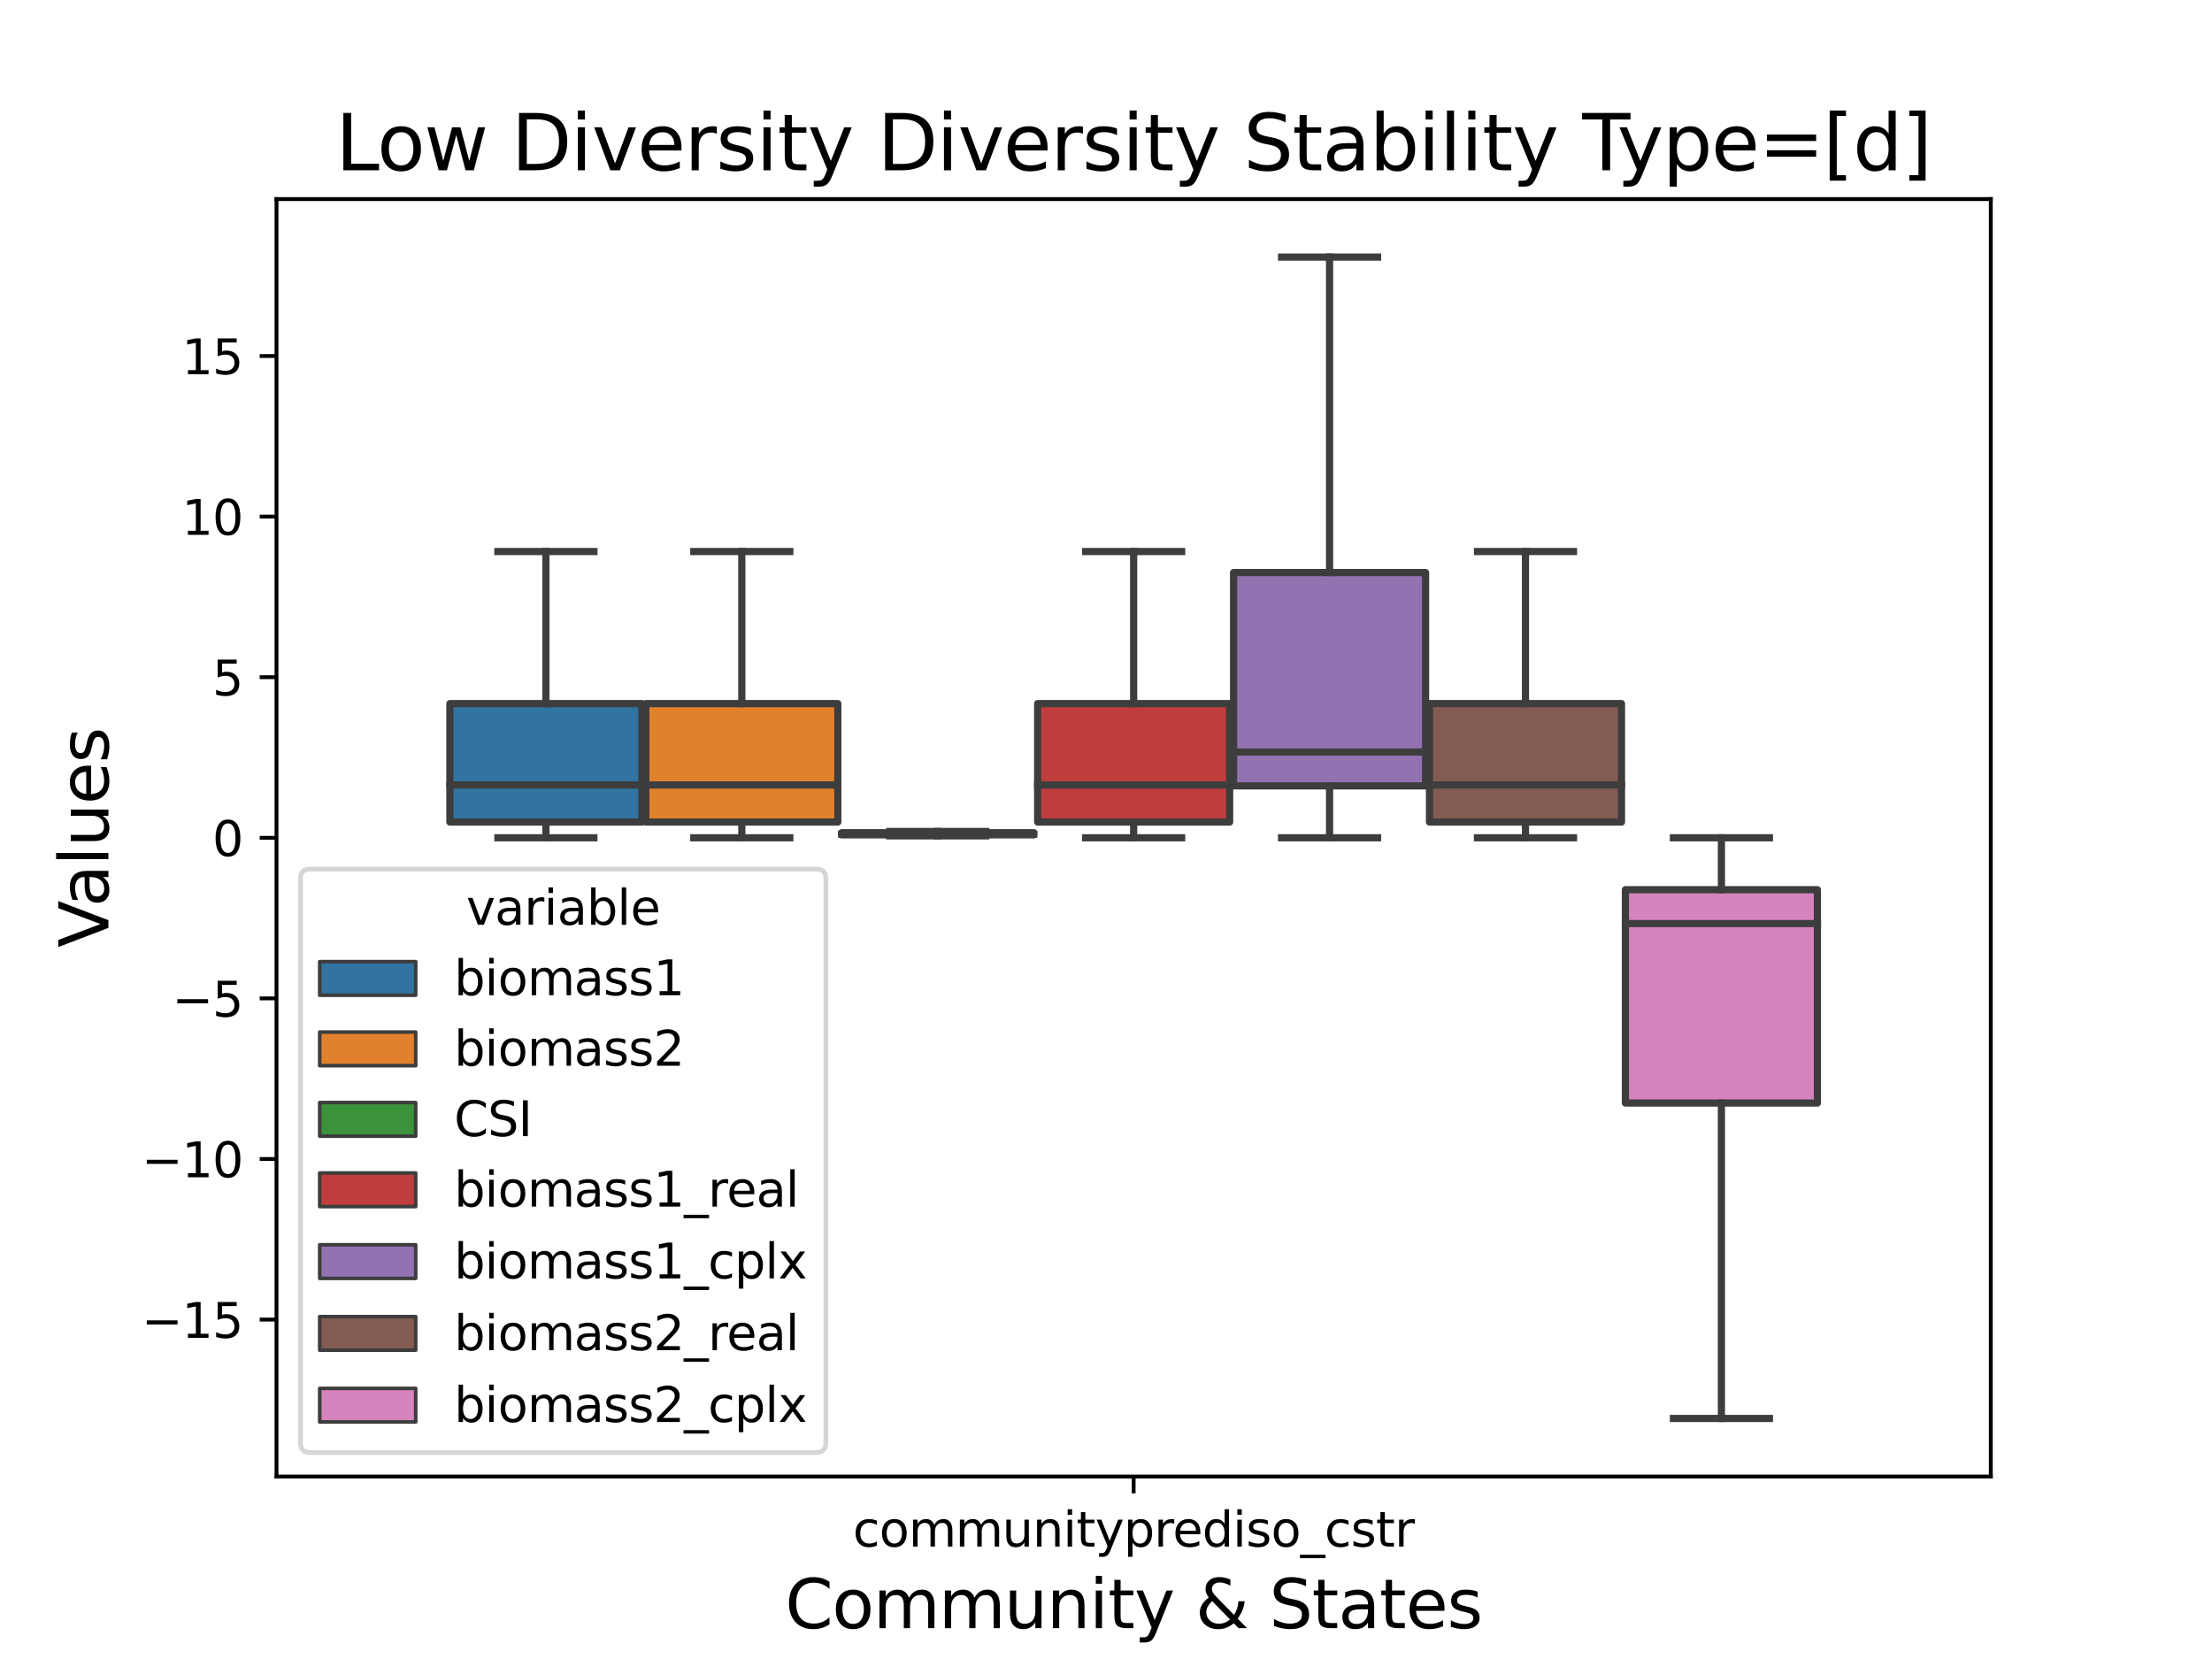 <?xml version="1.0" encoding="utf-8" standalone="no"?>
<!DOCTYPE svg PUBLIC "-//W3C//DTD SVG 1.1//EN"
  "http://www.w3.org/Graphics/SVG/1.1/DTD/svg11.dtd">
<svg xmlns:xlink="http://www.w3.org/1999/xlink" width="460.8pt" height="345.6pt" viewBox="0 0 460.8 345.6" xmlns="http://www.w3.org/2000/svg" version="1.1">
 <defs>
  <style type="text/css">*{stroke-linejoin: round; stroke-linecap: butt}</style>
 </defs>
 <g id="figure_1">
  <g id="patch_1">
   <path d="M 0 345.6 
L 460.8 345.6 
L 460.8 0 
L 0 0 
z
" style="fill: #ffffff"/>
  </g>
  <g id="axes_1">
   <g id="patch_2">
    <path d="M 57.6 307.584 
L 414.72 307.584 
L 414.72 41.472 
L 57.6 41.472 
z
" style="fill: #ffffff"/>
   </g>
   <g id="patch_3">
    <path d="M 93.72 171.249 
L 133.718 171.249 
L 133.718 146.573 
L 93.72 146.573 
L 93.72 171.249 
z
" clip-path="url(#pd6986d3c3d)" style="fill: #3274a1; stroke: #3d3d3d; stroke-width: 1.5; stroke-linejoin: miter"/>
   </g>
   <g id="patch_4">
    <path d="M 134.534 171.249 
L 174.531 171.249 
L 174.531 146.573 
L 134.534 146.573 
L 134.534 171.249 
z
" clip-path="url(#pd6986d3c3d)" style="fill: #e1812c; stroke: #3d3d3d; stroke-width: 1.5; stroke-linejoin: miter"/>
   </g>
   <g id="patch_5">
    <path d="M 175.348 173.915 
L 215.345 173.915 
L 215.345 173.468 
L 175.348 173.468 
L 175.348 173.915 
z
" clip-path="url(#pd6986d3c3d)" style="fill: #3a923a; stroke: #3d3d3d; stroke-width: 1.5; stroke-linejoin: miter"/>
   </g>
   <g id="patch_6">
    <path d="M 216.161 171.249 
L 256.159 171.249 
L 256.159 146.573 
L 216.161 146.573 
L 216.161 171.249 
z
" clip-path="url(#pd6986d3c3d)" style="fill: #c03d3e; stroke: #3d3d3d; stroke-width: 1.5; stroke-linejoin: miter"/>
   </g>
   <g id="patch_7">
    <path d="M 256.975 163.716 
L 296.972 163.716 
L 296.972 119.274 
L 256.975 119.274 
L 256.975 163.716 
z
" clip-path="url(#pd6986d3c3d)" style="fill: #9372b2; stroke: #3d3d3d; stroke-width: 1.5; stroke-linejoin: miter"/>
   </g>
   <g id="patch_8">
    <path d="M 297.789 171.249 
L 337.786 171.249 
L 337.786 146.573 
L 297.789 146.573 
L 297.789 171.249 
z
" clip-path="url(#pd6986d3c3d)" style="fill: #845b53; stroke: #3d3d3d; stroke-width: 1.5; stroke-linejoin: miter"/>
   </g>
   <g id="patch_9">
    <path d="M 338.602 229.782 
L 378.6 229.782 
L 378.6 185.34 
L 338.602 185.34 
L 338.602 229.782 
z
" clip-path="url(#pd6986d3c3d)" style="fill: #d684bd; stroke: #3d3d3d; stroke-width: 1.5; stroke-linejoin: miter"/>
   </g>
   <g id="patch_10">
    <path d="M 236.16 174.528 
L 236.16 174.528 
L 236.16 174.528 
L 236.16 174.528 
z
" clip-path="url(#pd6986d3c3d)" style="fill: #3274a1; stroke: #3d3d3d; stroke-width: 0.75; stroke-linejoin: miter"/>
   </g>
   <g id="patch_11">
    <path d="M 236.16 174.528 
L 236.16 174.528 
L 236.16 174.528 
L 236.16 174.528 
z
" clip-path="url(#pd6986d3c3d)" style="fill: #e1812c; stroke: #3d3d3d; stroke-width: 0.75; stroke-linejoin: miter"/>
   </g>
   <g id="patch_12">
    <path d="M 236.16 174.528 
L 236.16 174.528 
L 236.16 174.528 
L 236.16 174.528 
z
" clip-path="url(#pd6986d3c3d)" style="fill: #3a923a; stroke: #3d3d3d; stroke-width: 0.75; stroke-linejoin: miter"/>
   </g>
   <g id="patch_13">
    <path d="M 236.16 174.528 
L 236.16 174.528 
L 236.16 174.528 
L 236.16 174.528 
z
" clip-path="url(#pd6986d3c3d)" style="fill: #c03d3e; stroke: #3d3d3d; stroke-width: 0.75; stroke-linejoin: miter"/>
   </g>
   <g id="patch_14">
    <path d="M 236.16 174.528 
L 236.16 174.528 
L 236.16 174.528 
L 236.16 174.528 
z
" clip-path="url(#pd6986d3c3d)" style="fill: #9372b2; stroke: #3d3d3d; stroke-width: 0.75; stroke-linejoin: miter"/>
   </g>
   <g id="patch_15">
    <path d="M 236.16 174.528 
L 236.16 174.528 
L 236.16 174.528 
L 236.16 174.528 
z
" clip-path="url(#pd6986d3c3d)" style="fill: #845b53; stroke: #3d3d3d; stroke-width: 0.75; stroke-linejoin: miter"/>
   </g>
   <g id="patch_16">
    <path d="M 236.16 174.528 
L 236.16 174.528 
L 236.16 174.528 
L 236.16 174.528 
z
" clip-path="url(#pd6986d3c3d)" style="fill: #d684bd; stroke: #3d3d3d; stroke-width: 0.75; stroke-linejoin: miter"/>
   </g>
   <g id="matplotlib.axis_1">
    <g id="xtick_1">
     <g id="line2d_1">
      <defs>
       <path id="meb1e6267e2" d="M 0 0 
L 0 3.5 
" style="stroke: #000000; stroke-width: 0.8"/>
      </defs>
      <g>
       <use xlink:href="#meb1e6267e2" x="236.16" y="307.584" style="stroke: #000000; stroke-width: 0.8"/>
      </g>
     </g>
     <g id="text_1">
      <!-- communityprediso_cstr -->
      <g transform="translate(177.674 322.182)scale(0.1 -0.1)">
       <defs>
        <path id="DejaVuSans-63" d="M 3122 3366 
L 3122 2828 
Q 2878 2963 2633 3030 
Q 2388 3097 2138 3097 
Q 1578 3097 1268 2742 
Q 959 2388 959 1747 
Q 959 1106 1268 751 
Q 1578 397 2138 397 
Q 2388 397 2633 464 
Q 2878 531 3122 666 
L 3122 134 
Q 2881 22 2623 -34 
Q 2366 -91 2075 -91 
Q 1284 -91 818 406 
Q 353 903 353 1747 
Q 353 2603 823 3093 
Q 1294 3584 2113 3584 
Q 2378 3584 2631 3529 
Q 2884 3475 3122 3366 
z
" transform="scale(0.016)"/>
        <path id="DejaVuSans-6f" d="M 1959 3097 
Q 1497 3097 1228 2736 
Q 959 2375 959 1747 
Q 959 1119 1226 758 
Q 1494 397 1959 397 
Q 2419 397 2687 759 
Q 2956 1122 2956 1747 
Q 2956 2369 2687 2733 
Q 2419 3097 1959 3097 
z
M 1959 3584 
Q 2709 3584 3137 3096 
Q 3566 2609 3566 1747 
Q 3566 888 3137 398 
Q 2709 -91 1959 -91 
Q 1206 -91 779 398 
Q 353 888 353 1747 
Q 353 2609 779 3096 
Q 1206 3584 1959 3584 
z
" transform="scale(0.016)"/>
        <path id="DejaVuSans-6d" d="M 3328 2828 
Q 3544 3216 3844 3400 
Q 4144 3584 4550 3584 
Q 5097 3584 5394 3201 
Q 5691 2819 5691 2113 
L 5691 0 
L 5113 0 
L 5113 2094 
Q 5113 2597 4934 2840 
Q 4756 3084 4391 3084 
Q 3944 3084 3684 2787 
Q 3425 2491 3425 1978 
L 3425 0 
L 2847 0 
L 2847 2094 
Q 2847 2600 2669 2842 
Q 2491 3084 2119 3084 
Q 1678 3084 1418 2786 
Q 1159 2488 1159 1978 
L 1159 0 
L 581 0 
L 581 3500 
L 1159 3500 
L 1159 2956 
Q 1356 3278 1631 3431 
Q 1906 3584 2284 3584 
Q 2666 3584 2933 3390 
Q 3200 3197 3328 2828 
z
" transform="scale(0.016)"/>
        <path id="DejaVuSans-75" d="M 544 1381 
L 544 3500 
L 1119 3500 
L 1119 1403 
Q 1119 906 1312 657 
Q 1506 409 1894 409 
Q 2359 409 2629 706 
Q 2900 1003 2900 1516 
L 2900 3500 
L 3475 3500 
L 3475 0 
L 2900 0 
L 2900 538 
Q 2691 219 2414 64 
Q 2138 -91 1772 -91 
Q 1169 -91 856 284 
Q 544 659 544 1381 
z
M 1991 3584 
L 1991 3584 
z
" transform="scale(0.016)"/>
        <path id="DejaVuSans-6e" d="M 3513 2113 
L 3513 0 
L 2938 0 
L 2938 2094 
Q 2938 2591 2744 2837 
Q 2550 3084 2163 3084 
Q 1697 3084 1428 2787 
Q 1159 2491 1159 1978 
L 1159 0 
L 581 0 
L 581 3500 
L 1159 3500 
L 1159 2956 
Q 1366 3272 1645 3428 
Q 1925 3584 2291 3584 
Q 2894 3584 3203 3211 
Q 3513 2838 3513 2113 
z
" transform="scale(0.016)"/>
        <path id="DejaVuSans-69" d="M 603 3500 
L 1178 3500 
L 1178 0 
L 603 0 
L 603 3500 
z
M 603 4863 
L 1178 4863 
L 1178 4134 
L 603 4134 
L 603 4863 
z
" transform="scale(0.016)"/>
        <path id="DejaVuSans-74" d="M 1172 4494 
L 1172 3500 
L 2356 3500 
L 2356 3053 
L 1172 3053 
L 1172 1153 
Q 1172 725 1289 603 
Q 1406 481 1766 481 
L 2356 481 
L 2356 0 
L 1766 0 
Q 1100 0 847 248 
Q 594 497 594 1153 
L 594 3053 
L 172 3053 
L 172 3500 
L 594 3500 
L 594 4494 
L 1172 4494 
z
" transform="scale(0.016)"/>
        <path id="DejaVuSans-79" d="M 2059 -325 
Q 1816 -950 1584 -1140 
Q 1353 -1331 966 -1331 
L 506 -1331 
L 506 -850 
L 844 -850 
Q 1081 -850 1212 -737 
Q 1344 -625 1503 -206 
L 1606 56 
L 191 3500 
L 800 3500 
L 1894 763 
L 2988 3500 
L 3597 3500 
L 2059 -325 
z
" transform="scale(0.016)"/>
        <path id="DejaVuSans-70" d="M 1159 525 
L 1159 -1331 
L 581 -1331 
L 581 3500 
L 1159 3500 
L 1159 2969 
Q 1341 3281 1617 3432 
Q 1894 3584 2278 3584 
Q 2916 3584 3314 3078 
Q 3713 2572 3713 1747 
Q 3713 922 3314 415 
Q 2916 -91 2278 -91 
Q 1894 -91 1617 61 
Q 1341 213 1159 525 
z
M 3116 1747 
Q 3116 2381 2855 2742 
Q 2594 3103 2138 3103 
Q 1681 3103 1420 2742 
Q 1159 2381 1159 1747 
Q 1159 1113 1420 752 
Q 1681 391 2138 391 
Q 2594 391 2855 752 
Q 3116 1113 3116 1747 
z
" transform="scale(0.016)"/>
        <path id="DejaVuSans-72" d="M 2631 2963 
Q 2534 3019 2420 3045 
Q 2306 3072 2169 3072 
Q 1681 3072 1420 2755 
Q 1159 2438 1159 1844 
L 1159 0 
L 581 0 
L 581 3500 
L 1159 3500 
L 1159 2956 
Q 1341 3275 1631 3429 
Q 1922 3584 2338 3584 
Q 2397 3584 2469 3576 
Q 2541 3569 2628 3553 
L 2631 2963 
z
" transform="scale(0.016)"/>
        <path id="DejaVuSans-65" d="M 3597 1894 
L 3597 1613 
L 953 1613 
Q 991 1019 1311 708 
Q 1631 397 2203 397 
Q 2534 397 2845 478 
Q 3156 559 3463 722 
L 3463 178 
Q 3153 47 2828 -22 
Q 2503 -91 2169 -91 
Q 1331 -91 842 396 
Q 353 884 353 1716 
Q 353 2575 817 3079 
Q 1281 3584 2069 3584 
Q 2775 3584 3186 3129 
Q 3597 2675 3597 1894 
z
M 3022 2063 
Q 3016 2534 2758 2815 
Q 2500 3097 2075 3097 
Q 1594 3097 1305 2825 
Q 1016 2553 972 2059 
L 3022 2063 
z
" transform="scale(0.016)"/>
        <path id="DejaVuSans-64" d="M 2906 2969 
L 2906 4863 
L 3481 4863 
L 3481 0 
L 2906 0 
L 2906 525 
Q 2725 213 2448 61 
Q 2172 -91 1784 -91 
Q 1150 -91 751 415 
Q 353 922 353 1747 
Q 353 2572 751 3078 
Q 1150 3584 1784 3584 
Q 2172 3584 2448 3432 
Q 2725 3281 2906 2969 
z
M 947 1747 
Q 947 1113 1208 752 
Q 1469 391 1925 391 
Q 2381 391 2643 752 
Q 2906 1113 2906 1747 
Q 2906 2381 2643 2742 
Q 2381 3103 1925 3103 
Q 1469 3103 1208 2742 
Q 947 2381 947 1747 
z
" transform="scale(0.016)"/>
        <path id="DejaVuSans-73" d="M 2834 3397 
L 2834 2853 
Q 2591 2978 2328 3040 
Q 2066 3103 1784 3103 
Q 1356 3103 1142 2972 
Q 928 2841 928 2578 
Q 928 2378 1081 2264 
Q 1234 2150 1697 2047 
L 1894 2003 
Q 2506 1872 2764 1633 
Q 3022 1394 3022 966 
Q 3022 478 2636 193 
Q 2250 -91 1575 -91 
Q 1294 -91 989 -36 
Q 684 19 347 128 
L 347 722 
Q 666 556 975 473 
Q 1284 391 1588 391 
Q 1994 391 2212 530 
Q 2431 669 2431 922 
Q 2431 1156 2273 1281 
Q 2116 1406 1581 1522 
L 1381 1569 
Q 847 1681 609 1914 
Q 372 2147 372 2553 
Q 372 3047 722 3315 
Q 1072 3584 1716 3584 
Q 2034 3584 2315 3537 
Q 2597 3491 2834 3397 
z
" transform="scale(0.016)"/>
        <path id="DejaVuSans-5f" d="M 3263 -1063 
L 3263 -1509 
L -63 -1509 
L -63 -1063 
L 3263 -1063 
z
" transform="scale(0.016)"/>
       </defs>
       <use xlink:href="#DejaVuSans-63"/>
       <use xlink:href="#DejaVuSans-6f" x="54.98"/>
       <use xlink:href="#DejaVuSans-6d" x="116.162"/>
       <use xlink:href="#DejaVuSans-6d" x="213.574"/>
       <use xlink:href="#DejaVuSans-75" x="310.986"/>
       <use xlink:href="#DejaVuSans-6e" x="374.365"/>
       <use xlink:href="#DejaVuSans-69" x="437.744"/>
       <use xlink:href="#DejaVuSans-74" x="465.527"/>
       <use xlink:href="#DejaVuSans-79" x="504.736"/>
       <use xlink:href="#DejaVuSans-70" x="563.916"/>
       <use xlink:href="#DejaVuSans-72" x="627.393"/>
       <use xlink:href="#DejaVuSans-65" x="666.256"/>
       <use xlink:href="#DejaVuSans-64" x="727.779"/>
       <use xlink:href="#DejaVuSans-69" x="791.256"/>
       <use xlink:href="#DejaVuSans-73" x="819.039"/>
       <use xlink:href="#DejaVuSans-6f" x="871.139"/>
       <use xlink:href="#DejaVuSans-5f" x="932.32"/>
       <use xlink:href="#DejaVuSans-63" x="982.32"/>
       <use xlink:href="#DejaVuSans-73" x="1037.301"/>
       <use xlink:href="#DejaVuSans-74" x="1089.4"/>
       <use xlink:href="#DejaVuSans-72" x="1128.609"/>
      </g>
     </g>
    </g>
    <g id="text_2">
     <!-- Community &amp; States -->
     <g transform="translate(163.563 339.178)scale(0.14 -0.14)">
      <defs>
       <path id="DejaVuSans-43" d="M 4122 4306 
L 4122 3641 
Q 3803 3938 3442 4084 
Q 3081 4231 2675 4231 
Q 1875 4231 1450 3742 
Q 1025 3253 1025 2328 
Q 1025 1406 1450 917 
Q 1875 428 2675 428 
Q 3081 428 3442 575 
Q 3803 722 4122 1019 
L 4122 359 
Q 3791 134 3420 21 
Q 3050 -91 2638 -91 
Q 1578 -91 968 557 
Q 359 1206 359 2328 
Q 359 3453 968 4101 
Q 1578 4750 2638 4750 
Q 3056 4750 3426 4639 
Q 3797 4528 4122 4306 
z
" transform="scale(0.016)"/>
       <path id="DejaVuSans-20" transform="scale(0.016)"/>
       <path id="DejaVuSans-26" d="M 1556 2509 
Q 1272 2256 1139 2004 
Q 1006 1753 1006 1478 
Q 1006 1022 1337 719 
Q 1669 416 2169 416 
Q 2466 416 2725 514 
Q 2984 613 3213 813 
L 1556 2509 
z
M 1997 2859 
L 3584 1234 
Q 3769 1513 3872 1830 
Q 3975 2147 3994 2503 
L 4575 2503 
Q 4538 2091 4375 1687 
Q 4213 1284 3922 891 
L 4794 0 
L 4006 0 
L 3559 459 
Q 3234 181 2878 45 
Q 2522 -91 2113 -91 
Q 1359 -91 881 339 
Q 403 769 403 1441 
Q 403 1841 612 2192 
Q 822 2544 1241 2853 
Q 1091 3050 1012 3245 
Q 934 3441 934 3628 
Q 934 4134 1281 4442 
Q 1628 4750 2203 4750 
Q 2463 4750 2720 4694 
Q 2978 4638 3244 4525 
L 3244 3956 
Q 2972 4103 2725 4179 
Q 2478 4256 2266 4256 
Q 1938 4256 1733 4082 
Q 1528 3909 1528 3634 
Q 1528 3475 1620 3314 
Q 1713 3153 1997 2859 
z
" transform="scale(0.016)"/>
       <path id="DejaVuSans-53" d="M 3425 4513 
L 3425 3897 
Q 3066 4069 2747 4153 
Q 2428 4238 2131 4238 
Q 1616 4238 1336 4038 
Q 1056 3838 1056 3469 
Q 1056 3159 1242 3001 
Q 1428 2844 1947 2747 
L 2328 2669 
Q 3034 2534 3370 2195 
Q 3706 1856 3706 1288 
Q 3706 609 3251 259 
Q 2797 -91 1919 -91 
Q 1588 -91 1214 -16 
Q 841 59 441 206 
L 441 856 
Q 825 641 1194 531 
Q 1563 422 1919 422 
Q 2459 422 2753 634 
Q 3047 847 3047 1241 
Q 3047 1584 2836 1778 
Q 2625 1972 2144 2069 
L 1759 2144 
Q 1053 2284 737 2584 
Q 422 2884 422 3419 
Q 422 4038 858 4394 
Q 1294 4750 2059 4750 
Q 2388 4750 2728 4690 
Q 3069 4631 3425 4513 
z
" transform="scale(0.016)"/>
       <path id="DejaVuSans-61" d="M 2194 1759 
Q 1497 1759 1228 1600 
Q 959 1441 959 1056 
Q 959 750 1161 570 
Q 1363 391 1709 391 
Q 2188 391 2477 730 
Q 2766 1069 2766 1631 
L 2766 1759 
L 2194 1759 
z
M 3341 1997 
L 3341 0 
L 2766 0 
L 2766 531 
Q 2569 213 2275 61 
Q 1981 -91 1556 -91 
Q 1019 -91 701 211 
Q 384 513 384 1019 
Q 384 1609 779 1909 
Q 1175 2209 1959 2209 
L 2766 2209 
L 2766 2266 
Q 2766 2663 2505 2880 
Q 2244 3097 1772 3097 
Q 1472 3097 1187 3025 
Q 903 2953 641 2809 
L 641 3341 
Q 956 3463 1253 3523 
Q 1550 3584 1831 3584 
Q 2591 3584 2966 3190 
Q 3341 2797 3341 1997 
z
" transform="scale(0.016)"/>
      </defs>
      <use xlink:href="#DejaVuSans-43"/>
      <use xlink:href="#DejaVuSans-6f" x="69.824"/>
      <use xlink:href="#DejaVuSans-6d" x="131.006"/>
      <use xlink:href="#DejaVuSans-6d" x="228.418"/>
      <use xlink:href="#DejaVuSans-75" x="325.83"/>
      <use xlink:href="#DejaVuSans-6e" x="389.209"/>
      <use xlink:href="#DejaVuSans-69" x="452.588"/>
      <use xlink:href="#DejaVuSans-74" x="480.371"/>
      <use xlink:href="#DejaVuSans-79" x="519.58"/>
      <use xlink:href="#DejaVuSans-20" x="578.76"/>
      <use xlink:href="#DejaVuSans-26" x="610.547"/>
      <use xlink:href="#DejaVuSans-20" x="688.525"/>
      <use xlink:href="#DejaVuSans-53" x="720.312"/>
      <use xlink:href="#DejaVuSans-74" x="783.789"/>
      <use xlink:href="#DejaVuSans-61" x="822.998"/>
      <use xlink:href="#DejaVuSans-74" x="884.277"/>
      <use xlink:href="#DejaVuSans-65" x="923.486"/>
      <use xlink:href="#DejaVuSans-73" x="985.01"/>
     </g>
    </g>
   </g>
   <g id="matplotlib.axis_2">
    <g id="ytick_1">
     <g id="line2d_2">
      <defs>
       <path id="m18f097d1d6" d="M 0 0 
L -3.5 0 
" style="stroke: #000000; stroke-width: 0.8"/>
      </defs>
      <g>
       <use xlink:href="#m18f097d1d6" x="57.6" y="274.895" style="stroke: #000000; stroke-width: 0.8"/>
      </g>
     </g>
     <g id="text_3">
      <!-- −15 -->
      <g transform="translate(29.495 278.694)scale(0.1 -0.1)">
       <defs>
        <path id="DejaVuSans-2212" d="M 678 2272 
L 4684 2272 
L 4684 1741 
L 678 1741 
L 678 2272 
z
" transform="scale(0.016)"/>
        <path id="DejaVuSans-31" d="M 794 531 
L 1825 531 
L 1825 4091 
L 703 3866 
L 703 4441 
L 1819 4666 
L 2450 4666 
L 2450 531 
L 3481 531 
L 3481 0 
L 794 0 
L 794 531 
z
" transform="scale(0.016)"/>
        <path id="DejaVuSans-35" d="M 691 4666 
L 3169 4666 
L 3169 4134 
L 1269 4134 
L 1269 2991 
Q 1406 3038 1543 3061 
Q 1681 3084 1819 3084 
Q 2600 3084 3056 2656 
Q 3513 2228 3513 1497 
Q 3513 744 3044 326 
Q 2575 -91 1722 -91 
Q 1428 -91 1123 -41 
Q 819 9 494 109 
L 494 744 
Q 775 591 1075 516 
Q 1375 441 1709 441 
Q 2250 441 2565 725 
Q 2881 1009 2881 1497 
Q 2881 1984 2565 2268 
Q 2250 2553 1709 2553 
Q 1456 2553 1204 2497 
Q 953 2441 691 2322 
L 691 4666 
z
" transform="scale(0.016)"/>
       </defs>
       <use xlink:href="#DejaVuSans-2212"/>
       <use xlink:href="#DejaVuSans-31" x="83.789"/>
       <use xlink:href="#DejaVuSans-35" x="147.412"/>
      </g>
     </g>
    </g>
    <g id="ytick_2">
     <g id="line2d_3">
      <g>
       <use xlink:href="#m18f097d1d6" x="57.6" y="241.439" style="stroke: #000000; stroke-width: 0.8"/>
      </g>
     </g>
     <g id="text_4">
      <!-- −10 -->
      <g transform="translate(29.495 245.239)scale(0.1 -0.1)">
       <defs>
        <path id="DejaVuSans-30" d="M 2034 4250 
Q 1547 4250 1301 3770 
Q 1056 3291 1056 2328 
Q 1056 1369 1301 889 
Q 1547 409 2034 409 
Q 2525 409 2770 889 
Q 3016 1369 3016 2328 
Q 3016 3291 2770 3770 
Q 2525 4250 2034 4250 
z
M 2034 4750 
Q 2819 4750 3233 4129 
Q 3647 3509 3647 2328 
Q 3647 1150 3233 529 
Q 2819 -91 2034 -91 
Q 1250 -91 836 529 
Q 422 1150 422 2328 
Q 422 3509 836 4129 
Q 1250 4750 2034 4750 
z
" transform="scale(0.016)"/>
       </defs>
       <use xlink:href="#DejaVuSans-2212"/>
       <use xlink:href="#DejaVuSans-31" x="83.789"/>
       <use xlink:href="#DejaVuSans-30" x="147.412"/>
      </g>
     </g>
    </g>
    <g id="ytick_3">
     <g id="line2d_4">
      <g>
       <use xlink:href="#m18f097d1d6" x="57.6" y="207.984" style="stroke: #000000; stroke-width: 0.8"/>
      </g>
     </g>
     <g id="text_5">
      <!-- −5 -->
      <g transform="translate(35.858 211.783)scale(0.1 -0.1)">
       <use xlink:href="#DejaVuSans-2212"/>
       <use xlink:href="#DejaVuSans-35" x="83.789"/>
      </g>
     </g>
    </g>
    <g id="ytick_4">
     <g id="line2d_5">
      <g>
       <use xlink:href="#m18f097d1d6" x="57.6" y="174.528" style="stroke: #000000; stroke-width: 0.8"/>
      </g>
     </g>
     <g id="text_6">
      <!-- 0 -->
      <g transform="translate(44.237 178.327)scale(0.1 -0.1)">
       <use xlink:href="#DejaVuSans-30"/>
      </g>
     </g>
    </g>
    <g id="ytick_5">
     <g id="line2d_6">
      <g>
       <use xlink:href="#m18f097d1d6" x="57.6" y="141.072" style="stroke: #000000; stroke-width: 0.8"/>
      </g>
     </g>
     <g id="text_7">
      <!-- 5 -->
      <g transform="translate(44.237 144.871)scale(0.1 -0.1)">
       <use xlink:href="#DejaVuSans-35"/>
      </g>
     </g>
    </g>
    <g id="ytick_6">
     <g id="line2d_7">
      <g>
       <use xlink:href="#m18f097d1d6" x="57.6" y="107.617" style="stroke: #000000; stroke-width: 0.8"/>
      </g>
     </g>
     <g id="text_8">
      <!-- 10 -->
      <g transform="translate(37.875 111.416)scale(0.1 -0.1)">
       <use xlink:href="#DejaVuSans-31"/>
       <use xlink:href="#DejaVuSans-30" x="63.623"/>
      </g>
     </g>
    </g>
    <g id="ytick_7">
     <g id="line2d_8">
      <g>
       <use xlink:href="#m18f097d1d6" x="57.6" y="74.161" style="stroke: #000000; stroke-width: 0.8"/>
      </g>
     </g>
     <g id="text_9">
      <!-- 15 -->
      <g transform="translate(37.875 77.96)scale(0.1 -0.1)">
       <use xlink:href="#DejaVuSans-31"/>
       <use xlink:href="#DejaVuSans-35" x="63.623"/>
      </g>
     </g>
    </g>
    <g id="text_10">
     <!-- Values -->
     <g transform="translate(22.584 197.398)rotate(-90)scale(0.14 -0.14)">
      <defs>
       <path id="DejaVuSans-56" d="M 1831 0 
L 50 4666 
L 709 4666 
L 2188 738 
L 3669 4666 
L 4325 4666 
L 2547 0 
L 1831 0 
z
" transform="scale(0.016)"/>
       <path id="DejaVuSans-6c" d="M 603 4863 
L 1178 4863 
L 1178 0 
L 603 0 
L 603 4863 
z
" transform="scale(0.016)"/>
      </defs>
      <use xlink:href="#DejaVuSans-56"/>
      <use xlink:href="#DejaVuSans-61" x="60.658"/>
      <use xlink:href="#DejaVuSans-6c" x="121.938"/>
      <use xlink:href="#DejaVuSans-75" x="149.721"/>
      <use xlink:href="#DejaVuSans-65" x="213.1"/>
      <use xlink:href="#DejaVuSans-73" x="274.623"/>
     </g>
    </g>
   </g>
   <g id="line2d_9">
    <path d="M 113.719 171.249 
L 113.719 174.527 
" clip-path="url(#pd6986d3c3d)" style="fill: none; stroke: #3d3d3d; stroke-width: 1.5; stroke-linecap: square"/>
   </g>
   <g id="line2d_10">
    <path d="M 113.719 146.573 
L 113.719 114.888 
" clip-path="url(#pd6986d3c3d)" style="fill: none; stroke: #3d3d3d; stroke-width: 1.5; stroke-linecap: square"/>
   </g>
   <g id="line2d_11">
    <path d="M 103.719 174.527 
L 123.718 174.527 
" clip-path="url(#pd6986d3c3d)" style="fill: none; stroke: #3d3d3d; stroke-width: 1.5; stroke-linecap: square"/>
   </g>
   <g id="line2d_12">
    <path d="M 103.719 114.888 
L 123.718 114.888 
" clip-path="url(#pd6986d3c3d)" style="fill: none; stroke: #3d3d3d; stroke-width: 1.5; stroke-linecap: square"/>
   </g>
   <g id="line2d_13">
    <path d="M 154.533 171.249 
L 154.533 174.527 
" clip-path="url(#pd6986d3c3d)" style="fill: none; stroke: #3d3d3d; stroke-width: 1.5; stroke-linecap: square"/>
   </g>
   <g id="line2d_14">
    <path d="M 154.533 146.573 
L 154.533 114.888 
" clip-path="url(#pd6986d3c3d)" style="fill: none; stroke: #3d3d3d; stroke-width: 1.5; stroke-linecap: square"/>
   </g>
   <g id="line2d_15">
    <path d="M 144.533 174.527 
L 164.532 174.527 
" clip-path="url(#pd6986d3c3d)" style="fill: none; stroke: #3d3d3d; stroke-width: 1.5; stroke-linecap: square"/>
   </g>
   <g id="line2d_16">
    <path d="M 144.533 114.888 
L 164.532 114.888 
" clip-path="url(#pd6986d3c3d)" style="fill: none; stroke: #3d3d3d; stroke-width: 1.5; stroke-linecap: square"/>
   </g>
   <g id="line2d_17">
    <path d="M 195.346 173.915 
L 195.346 174.116 
" clip-path="url(#pd6986d3c3d)" style="fill: none; stroke: #3d3d3d; stroke-width: 1.5; stroke-linecap: square"/>
   </g>
   <g id="line2d_18">
    <path d="M 195.346 173.468 
L 195.346 173.207 
" clip-path="url(#pd6986d3c3d)" style="fill: none; stroke: #3d3d3d; stroke-width: 1.5; stroke-linecap: square"/>
   </g>
   <g id="line2d_19">
    <path d="M 185.347 174.116 
L 205.346 174.116 
" clip-path="url(#pd6986d3c3d)" style="fill: none; stroke: #3d3d3d; stroke-width: 1.5; stroke-linecap: square"/>
   </g>
   <g id="line2d_20">
    <path d="M 185.347 173.207 
L 205.346 173.207 
" clip-path="url(#pd6986d3c3d)" style="fill: none; stroke: #3d3d3d; stroke-width: 1.5; stroke-linecap: square"/>
   </g>
   <g id="line2d_21">
    <path d="M 236.16 171.249 
L 236.16 174.527 
" clip-path="url(#pd6986d3c3d)" style="fill: none; stroke: #3d3d3d; stroke-width: 1.5; stroke-linecap: square"/>
   </g>
   <g id="line2d_22">
    <path d="M 236.16 146.573 
L 236.16 114.888 
" clip-path="url(#pd6986d3c3d)" style="fill: none; stroke: #3d3d3d; stroke-width: 1.5; stroke-linecap: square"/>
   </g>
   <g id="line2d_23">
    <path d="M 226.161 174.527 
L 246.159 174.527 
" clip-path="url(#pd6986d3c3d)" style="fill: none; stroke: #3d3d3d; stroke-width: 1.5; stroke-linecap: square"/>
   </g>
   <g id="line2d_24">
    <path d="M 226.161 114.888 
L 246.159 114.888 
" clip-path="url(#pd6986d3c3d)" style="fill: none; stroke: #3d3d3d; stroke-width: 1.5; stroke-linecap: square"/>
   </g>
   <g id="line2d_25">
    <path d="M 276.974 163.716 
L 276.974 174.527 
" clip-path="url(#pd6986d3c3d)" style="fill: none; stroke: #3d3d3d; stroke-width: 1.5; stroke-linecap: square"/>
   </g>
   <g id="line2d_26">
    <path d="M 276.974 119.274 
L 276.974 53.568 
" clip-path="url(#pd6986d3c3d)" style="fill: none; stroke: #3d3d3d; stroke-width: 1.5; stroke-linecap: square"/>
   </g>
   <g id="line2d_27">
    <path d="M 266.974 174.527 
L 286.973 174.527 
" clip-path="url(#pd6986d3c3d)" style="fill: none; stroke: #3d3d3d; stroke-width: 1.5; stroke-linecap: square"/>
   </g>
   <g id="line2d_28">
    <path d="M 266.974 53.568 
L 286.973 53.568 
" clip-path="url(#pd6986d3c3d)" style="fill: none; stroke: #3d3d3d; stroke-width: 1.5; stroke-linecap: square"/>
   </g>
   <g id="line2d_29">
    <path d="M 317.787 171.249 
L 317.787 174.527 
" clip-path="url(#pd6986d3c3d)" style="fill: none; stroke: #3d3d3d; stroke-width: 1.5; stroke-linecap: square"/>
   </g>
   <g id="line2d_30">
    <path d="M 317.787 146.573 
L 317.787 114.888 
" clip-path="url(#pd6986d3c3d)" style="fill: none; stroke: #3d3d3d; stroke-width: 1.5; stroke-linecap: square"/>
   </g>
   <g id="line2d_31">
    <path d="M 307.788 174.527 
L 327.787 174.527 
" clip-path="url(#pd6986d3c3d)" style="fill: none; stroke: #3d3d3d; stroke-width: 1.5; stroke-linecap: square"/>
   </g>
   <g id="line2d_32">
    <path d="M 307.788 114.888 
L 327.787 114.888 
" clip-path="url(#pd6986d3c3d)" style="fill: none; stroke: #3d3d3d; stroke-width: 1.5; stroke-linecap: square"/>
   </g>
   <g id="line2d_33">
    <path d="M 358.601 229.782 
L 358.601 295.488 
" clip-path="url(#pd6986d3c3d)" style="fill: none; stroke: #3d3d3d; stroke-width: 1.5; stroke-linecap: square"/>
   </g>
   <g id="line2d_34">
    <path d="M 358.601 185.34 
L 358.601 174.529 
" clip-path="url(#pd6986d3c3d)" style="fill: none; stroke: #3d3d3d; stroke-width: 1.5; stroke-linecap: square"/>
   </g>
   <g id="line2d_35">
    <path d="M 348.602 295.488 
L 368.601 295.488 
" clip-path="url(#pd6986d3c3d)" style="fill: none; stroke: #3d3d3d; stroke-width: 1.5; stroke-linecap: square"/>
   </g>
   <g id="line2d_36">
    <path d="M 348.602 174.529 
L 368.601 174.529 
" clip-path="url(#pd6986d3c3d)" style="fill: none; stroke: #3d3d3d; stroke-width: 1.5; stroke-linecap: square"/>
   </g>
   <g id="line2d_37">
    <path d="M 93.72 163.522 
L 133.718 163.522 
" clip-path="url(#pd6986d3c3d)" style="fill: none; stroke: #3d3d3d; stroke-width: 1.5; stroke-linecap: square"/>
   </g>
   <g id="line2d_38">
    <path d="M 134.534 163.522 
L 174.531 163.522 
" clip-path="url(#pd6986d3c3d)" style="fill: none; stroke: #3d3d3d; stroke-width: 1.5; stroke-linecap: square"/>
   </g>
   <g id="line2d_39">
    <path d="M 175.348 173.774 
L 215.345 173.774 
" clip-path="url(#pd6986d3c3d)" style="fill: none; stroke: #3d3d3d; stroke-width: 1.5; stroke-linecap: square"/>
   </g>
   <g id="line2d_40">
    <path d="M 216.161 163.522 
L 256.159 163.522 
" clip-path="url(#pd6986d3c3d)" style="fill: none; stroke: #3d3d3d; stroke-width: 1.5; stroke-linecap: square"/>
   </g>
   <g id="line2d_41">
    <path d="M 256.975 156.659 
L 296.972 156.659 
" clip-path="url(#pd6986d3c3d)" style="fill: none; stroke: #3d3d3d; stroke-width: 1.5; stroke-linecap: square"/>
   </g>
   <g id="line2d_42">
    <path d="M 297.789 163.522 
L 337.786 163.522 
" clip-path="url(#pd6986d3c3d)" style="fill: none; stroke: #3d3d3d; stroke-width: 1.5; stroke-linecap: square"/>
   </g>
   <g id="line2d_43">
    <path d="M 338.602 192.397 
L 378.6 192.397 
" clip-path="url(#pd6986d3c3d)" style="fill: none; stroke: #3d3d3d; stroke-width: 1.5; stroke-linecap: square"/>
   </g>
   <g id="patch_17">
    <path d="M 57.6 307.584 
L 57.6 41.472 
" style="fill: none; stroke: #000000; stroke-width: 0.8; stroke-linejoin: miter; stroke-linecap: square"/>
   </g>
   <g id="patch_18">
    <path d="M 414.72 307.584 
L 414.72 41.472 
" style="fill: none; stroke: #000000; stroke-width: 0.8; stroke-linejoin: miter; stroke-linecap: square"/>
   </g>
   <g id="patch_19">
    <path d="M 57.6 307.584 
L 414.72 307.584 
" style="fill: none; stroke: #000000; stroke-width: 0.8; stroke-linejoin: miter; stroke-linecap: square"/>
   </g>
   <g id="patch_20">
    <path d="M 57.6 41.472 
L 414.72 41.472 
" style="fill: none; stroke: #000000; stroke-width: 0.8; stroke-linejoin: miter; stroke-linecap: square"/>
   </g>
   <g id="text_11">
    <!-- Low Diversity Diversity Stability Type=[d] -->
    <g transform="translate(69.922 35.472)scale(0.16 -0.16)">
     <defs>
      <path id="DejaVuSans-4c" d="M 628 4666 
L 1259 4666 
L 1259 531 
L 3531 531 
L 3531 0 
L 628 0 
L 628 4666 
z
" transform="scale(0.016)"/>
      <path id="DejaVuSans-77" d="M 269 3500 
L 844 3500 
L 1563 769 
L 2278 3500 
L 2956 3500 
L 3675 769 
L 4391 3500 
L 4966 3500 
L 4050 0 
L 3372 0 
L 2619 2869 
L 1863 0 
L 1184 0 
L 269 3500 
z
" transform="scale(0.016)"/>
      <path id="DejaVuSans-44" d="M 1259 4147 
L 1259 519 
L 2022 519 
Q 2988 519 3436 956 
Q 3884 1394 3884 2338 
Q 3884 3275 3436 3711 
Q 2988 4147 2022 4147 
L 1259 4147 
z
M 628 4666 
L 1925 4666 
Q 3281 4666 3915 4102 
Q 4550 3538 4550 2338 
Q 4550 1131 3912 565 
Q 3275 0 1925 0 
L 628 0 
L 628 4666 
z
" transform="scale(0.016)"/>
      <path id="DejaVuSans-76" d="M 191 3500 
L 800 3500 
L 1894 563 
L 2988 3500 
L 3597 3500 
L 2284 0 
L 1503 0 
L 191 3500 
z
" transform="scale(0.016)"/>
      <path id="DejaVuSans-62" d="M 3116 1747 
Q 3116 2381 2855 2742 
Q 2594 3103 2138 3103 
Q 1681 3103 1420 2742 
Q 1159 2381 1159 1747 
Q 1159 1113 1420 752 
Q 1681 391 2138 391 
Q 2594 391 2855 752 
Q 3116 1113 3116 1747 
z
M 1159 2969 
Q 1341 3281 1617 3432 
Q 1894 3584 2278 3584 
Q 2916 3584 3314 3078 
Q 3713 2572 3713 1747 
Q 3713 922 3314 415 
Q 2916 -91 2278 -91 
Q 1894 -91 1617 61 
Q 1341 213 1159 525 
L 1159 0 
L 581 0 
L 581 4863 
L 1159 4863 
L 1159 2969 
z
" transform="scale(0.016)"/>
      <path id="DejaVuSans-54" d="M -19 4666 
L 3928 4666 
L 3928 4134 
L 2272 4134 
L 2272 0 
L 1638 0 
L 1638 4134 
L -19 4134 
L -19 4666 
z
" transform="scale(0.016)"/>
      <path id="DejaVuSans-3d" d="M 678 2906 
L 4684 2906 
L 4684 2381 
L 678 2381 
L 678 2906 
z
M 678 1631 
L 4684 1631 
L 4684 1100 
L 678 1100 
L 678 1631 
z
" transform="scale(0.016)"/>
      <path id="DejaVuSans-5b" d="M 550 4863 
L 1875 4863 
L 1875 4416 
L 1125 4416 
L 1125 -397 
L 1875 -397 
L 1875 -844 
L 550 -844 
L 550 4863 
z
" transform="scale(0.016)"/>
      <path id="DejaVuSans-5d" d="M 1947 4863 
L 1947 -844 
L 622 -844 
L 622 -397 
L 1369 -397 
L 1369 4416 
L 622 4416 
L 622 4863 
L 1947 4863 
z
" transform="scale(0.016)"/>
     </defs>
     <use xlink:href="#DejaVuSans-4c"/>
     <use xlink:href="#DejaVuSans-6f" x="53.963"/>
     <use xlink:href="#DejaVuSans-77" x="115.145"/>
     <use xlink:href="#DejaVuSans-20" x="196.932"/>
     <use xlink:href="#DejaVuSans-44" x="228.719"/>
     <use xlink:href="#DejaVuSans-69" x="305.721"/>
     <use xlink:href="#DejaVuSans-76" x="333.504"/>
     <use xlink:href="#DejaVuSans-65" x="392.684"/>
     <use xlink:href="#DejaVuSans-72" x="454.207"/>
     <use xlink:href="#DejaVuSans-73" x="495.32"/>
     <use xlink:href="#DejaVuSans-69" x="547.42"/>
     <use xlink:href="#DejaVuSans-74" x="575.203"/>
     <use xlink:href="#DejaVuSans-79" x="614.412"/>
     <use xlink:href="#DejaVuSans-20" x="673.592"/>
     <use xlink:href="#DejaVuSans-44" x="705.379"/>
     <use xlink:href="#DejaVuSans-69" x="782.381"/>
     <use xlink:href="#DejaVuSans-76" x="810.164"/>
     <use xlink:href="#DejaVuSans-65" x="869.344"/>
     <use xlink:href="#DejaVuSans-72" x="930.867"/>
     <use xlink:href="#DejaVuSans-73" x="971.98"/>
     <use xlink:href="#DejaVuSans-69" x="1024.08"/>
     <use xlink:href="#DejaVuSans-74" x="1051.863"/>
     <use xlink:href="#DejaVuSans-79" x="1091.072"/>
     <use xlink:href="#DejaVuSans-20" x="1150.252"/>
     <use xlink:href="#DejaVuSans-53" x="1182.039"/>
     <use xlink:href="#DejaVuSans-74" x="1245.516"/>
     <use xlink:href="#DejaVuSans-61" x="1284.725"/>
     <use xlink:href="#DejaVuSans-62" x="1346.004"/>
     <use xlink:href="#DejaVuSans-69" x="1409.48"/>
     <use xlink:href="#DejaVuSans-6c" x="1437.264"/>
     <use xlink:href="#DejaVuSans-69" x="1465.047"/>
     <use xlink:href="#DejaVuSans-74" x="1492.83"/>
     <use xlink:href="#DejaVuSans-79" x="1532.039"/>
     <use xlink:href="#DejaVuSans-20" x="1591.219"/>
     <use xlink:href="#DejaVuSans-54" x="1623.006"/>
     <use xlink:href="#DejaVuSans-79" x="1668.465"/>
     <use xlink:href="#DejaVuSans-70" x="1727.645"/>
     <use xlink:href="#DejaVuSans-65" x="1791.121"/>
     <use xlink:href="#DejaVuSans-3d" x="1852.645"/>
     <use xlink:href="#DejaVuSans-5b" x="1936.434"/>
     <use xlink:href="#DejaVuSans-64" x="1975.447"/>
     <use xlink:href="#DejaVuSans-5d" x="2038.924"/>
    </g>
   </g>
   <g id="legend_1">
    <g id="patch_21">
     <path d="M 64.6 302.584 
L 170.039 302.584 
Q 172.039 302.584 172.039 300.584 
L 172.039 183.047 
Q 172.039 181.047 170.039 181.047 
L 64.6 181.047 
Q 62.6 181.047 62.6 183.047 
L 62.6 300.584 
Q 62.6 302.584 64.6 302.584 
z
" style="fill: #ffffff; opacity: 0.8; stroke: #cccccc; stroke-linejoin: miter"/>
    </g>
    <g id="text_12">
     <!-- variable -->
     <g transform="translate(97.148 192.645)scale(0.1 -0.1)">
      <use xlink:href="#DejaVuSans-76"/>
      <use xlink:href="#DejaVuSans-61" x="59.18"/>
      <use xlink:href="#DejaVuSans-72" x="120.459"/>
      <use xlink:href="#DejaVuSans-69" x="161.572"/>
      <use xlink:href="#DejaVuSans-61" x="189.355"/>
      <use xlink:href="#DejaVuSans-62" x="250.635"/>
      <use xlink:href="#DejaVuSans-6c" x="314.111"/>
      <use xlink:href="#DejaVuSans-65" x="341.895"/>
     </g>
    </g>
    <g id="patch_22">
     <path d="M 66.6 207.323 
L 86.6 207.323 
L 86.6 200.323 
L 66.6 200.323 
z
" style="fill: #3274a1; stroke: #3d3d3d; stroke-width: 0.75; stroke-linejoin: miter"/>
    </g>
    <g id="text_13">
     <!-- biomass1 -->
     <g transform="translate(94.6 207.323)scale(0.1 -0.1)">
      <use xlink:href="#DejaVuSans-62"/>
      <use xlink:href="#DejaVuSans-69" x="63.477"/>
      <use xlink:href="#DejaVuSans-6f" x="91.26"/>
      <use xlink:href="#DejaVuSans-6d" x="152.441"/>
      <use xlink:href="#DejaVuSans-61" x="249.854"/>
      <use xlink:href="#DejaVuSans-73" x="311.133"/>
      <use xlink:href="#DejaVuSans-73" x="363.232"/>
      <use xlink:href="#DejaVuSans-31" x="415.332"/>
     </g>
    </g>
    <g id="patch_23">
     <path d="M 66.6 222.001 
L 86.6 222.001 
L 86.6 215.001 
L 66.6 215.001 
z
" style="fill: #e1812c; stroke: #3d3d3d; stroke-width: 0.75; stroke-linejoin: miter"/>
    </g>
    <g id="text_14">
     <!-- biomass2 -->
     <g transform="translate(94.6 222.001)scale(0.1 -0.1)">
      <defs>
       <path id="DejaVuSans-32" d="M 1228 531 
L 3431 531 
L 3431 0 
L 469 0 
L 469 531 
Q 828 903 1448 1529 
Q 2069 2156 2228 2338 
Q 2531 2678 2651 2914 
Q 2772 3150 2772 3378 
Q 2772 3750 2511 3984 
Q 2250 4219 1831 4219 
Q 1534 4219 1204 4116 
Q 875 4013 500 3803 
L 500 4441 
Q 881 4594 1212 4672 
Q 1544 4750 1819 4750 
Q 2544 4750 2975 4387 
Q 3406 4025 3406 3419 
Q 3406 3131 3298 2873 
Q 3191 2616 2906 2266 
Q 2828 2175 2409 1742 
Q 1991 1309 1228 531 
z
" transform="scale(0.016)"/>
      </defs>
      <use xlink:href="#DejaVuSans-62"/>
      <use xlink:href="#DejaVuSans-69" x="63.477"/>
      <use xlink:href="#DejaVuSans-6f" x="91.26"/>
      <use xlink:href="#DejaVuSans-6d" x="152.441"/>
      <use xlink:href="#DejaVuSans-61" x="249.854"/>
      <use xlink:href="#DejaVuSans-73" x="311.133"/>
      <use xlink:href="#DejaVuSans-73" x="363.232"/>
      <use xlink:href="#DejaVuSans-32" x="415.332"/>
     </g>
    </g>
    <g id="patch_24">
     <path d="M 66.6 236.679 
L 86.6 236.679 
L 86.6 229.679 
L 66.6 229.679 
z
" style="fill: #3a923a; stroke: #3d3d3d; stroke-width: 0.75; stroke-linejoin: miter"/>
    </g>
    <g id="text_15">
     <!-- CSI -->
     <g transform="translate(94.6 236.679)scale(0.1 -0.1)">
      <defs>
       <path id="DejaVuSans-49" d="M 628 4666 
L 1259 4666 
L 1259 0 
L 628 0 
L 628 4666 
z
" transform="scale(0.016)"/>
      </defs>
      <use xlink:href="#DejaVuSans-43"/>
      <use xlink:href="#DejaVuSans-53" x="69.824"/>
      <use xlink:href="#DejaVuSans-49" x="133.301"/>
     </g>
    </g>
    <g id="patch_25">
     <path d="M 66.6 251.357 
L 86.6 251.357 
L 86.6 244.357 
L 66.6 244.357 
z
" style="fill: #c03d3e; stroke: #3d3d3d; stroke-width: 0.75; stroke-linejoin: miter"/>
    </g>
    <g id="text_16">
     <!-- biomass1_real -->
     <g transform="translate(94.6 251.357)scale(0.1 -0.1)">
      <use xlink:href="#DejaVuSans-62"/>
      <use xlink:href="#DejaVuSans-69" x="63.477"/>
      <use xlink:href="#DejaVuSans-6f" x="91.26"/>
      <use xlink:href="#DejaVuSans-6d" x="152.441"/>
      <use xlink:href="#DejaVuSans-61" x="249.854"/>
      <use xlink:href="#DejaVuSans-73" x="311.133"/>
      <use xlink:href="#DejaVuSans-73" x="363.232"/>
      <use xlink:href="#DejaVuSans-31" x="415.332"/>
      <use xlink:href="#DejaVuSans-5f" x="478.955"/>
      <use xlink:href="#DejaVuSans-72" x="528.955"/>
      <use xlink:href="#DejaVuSans-65" x="567.818"/>
      <use xlink:href="#DejaVuSans-61" x="629.342"/>
      <use xlink:href="#DejaVuSans-6c" x="690.621"/>
     </g>
    </g>
    <g id="patch_26">
     <path d="M 66.6 266.314 
L 86.6 266.314 
L 86.6 259.314 
L 66.6 259.314 
z
" style="fill: #9372b2; stroke: #3d3d3d; stroke-width: 0.75; stroke-linejoin: miter"/>
    </g>
    <g id="text_17">
     <!-- biomass1_cplx -->
     <g transform="translate(94.6 266.314)scale(0.1 -0.1)">
      <defs>
       <path id="DejaVuSans-78" d="M 3513 3500 
L 2247 1797 
L 3578 0 
L 2900 0 
L 1881 1375 
L 863 0 
L 184 0 
L 1544 1831 
L 300 3500 
L 978 3500 
L 1906 2253 
L 2834 3500 
L 3513 3500 
z
" transform="scale(0.016)"/>
      </defs>
      <use xlink:href="#DejaVuSans-62"/>
      <use xlink:href="#DejaVuSans-69" x="63.477"/>
      <use xlink:href="#DejaVuSans-6f" x="91.26"/>
      <use xlink:href="#DejaVuSans-6d" x="152.441"/>
      <use xlink:href="#DejaVuSans-61" x="249.854"/>
      <use xlink:href="#DejaVuSans-73" x="311.133"/>
      <use xlink:href="#DejaVuSans-73" x="363.232"/>
      <use xlink:href="#DejaVuSans-31" x="415.332"/>
      <use xlink:href="#DejaVuSans-5f" x="478.955"/>
      <use xlink:href="#DejaVuSans-63" x="528.955"/>
      <use xlink:href="#DejaVuSans-70" x="583.936"/>
      <use xlink:href="#DejaVuSans-6c" x="647.412"/>
      <use xlink:href="#DejaVuSans-78" x="675.195"/>
     </g>
    </g>
    <g id="patch_27">
     <path d="M 66.6 281.27 
L 86.6 281.27 
L 86.6 274.27 
L 66.6 274.27 
z
" style="fill: #845b53; stroke: #3d3d3d; stroke-width: 0.75; stroke-linejoin: miter"/>
    </g>
    <g id="text_18">
     <!-- biomass2_real -->
     <g transform="translate(94.6 281.27)scale(0.1 -0.1)">
      <use xlink:href="#DejaVuSans-62"/>
      <use xlink:href="#DejaVuSans-69" x="63.477"/>
      <use xlink:href="#DejaVuSans-6f" x="91.26"/>
      <use xlink:href="#DejaVuSans-6d" x="152.441"/>
      <use xlink:href="#DejaVuSans-61" x="249.854"/>
      <use xlink:href="#DejaVuSans-73" x="311.133"/>
      <use xlink:href="#DejaVuSans-73" x="363.232"/>
      <use xlink:href="#DejaVuSans-32" x="415.332"/>
      <use xlink:href="#DejaVuSans-5f" x="478.955"/>
      <use xlink:href="#DejaVuSans-72" x="528.955"/>
      <use xlink:href="#DejaVuSans-65" x="567.818"/>
      <use xlink:href="#DejaVuSans-61" x="629.342"/>
      <use xlink:href="#DejaVuSans-6c" x="690.621"/>
     </g>
    </g>
    <g id="patch_28">
     <path d="M 66.6 296.226 
L 86.6 296.226 
L 86.6 289.226 
L 66.6 289.226 
z
" style="fill: #d684bd; stroke: #3d3d3d; stroke-width: 0.75; stroke-linejoin: miter"/>
    </g>
    <g id="text_19">
     <!-- biomass2_cplx -->
     <g transform="translate(94.6 296.226)scale(0.1 -0.1)">
      <use xlink:href="#DejaVuSans-62"/>
      <use xlink:href="#DejaVuSans-69" x="63.477"/>
      <use xlink:href="#DejaVuSans-6f" x="91.26"/>
      <use xlink:href="#DejaVuSans-6d" x="152.441"/>
      <use xlink:href="#DejaVuSans-61" x="249.854"/>
      <use xlink:href="#DejaVuSans-73" x="311.133"/>
      <use xlink:href="#DejaVuSans-73" x="363.232"/>
      <use xlink:href="#DejaVuSans-32" x="415.332"/>
      <use xlink:href="#DejaVuSans-5f" x="478.955"/>
      <use xlink:href="#DejaVuSans-63" x="528.955"/>
      <use xlink:href="#DejaVuSans-70" x="583.936"/>
      <use xlink:href="#DejaVuSans-6c" x="647.412"/>
      <use xlink:href="#DejaVuSans-78" x="675.195"/>
     </g>
    </g>
   </g>
  </g>
 </g>
 <defs>
  <clipPath id="pd6986d3c3d">
   <rect x="57.6" y="41.472" width="357.12" height="266.112"/>
  </clipPath>
 </defs>
</svg>
